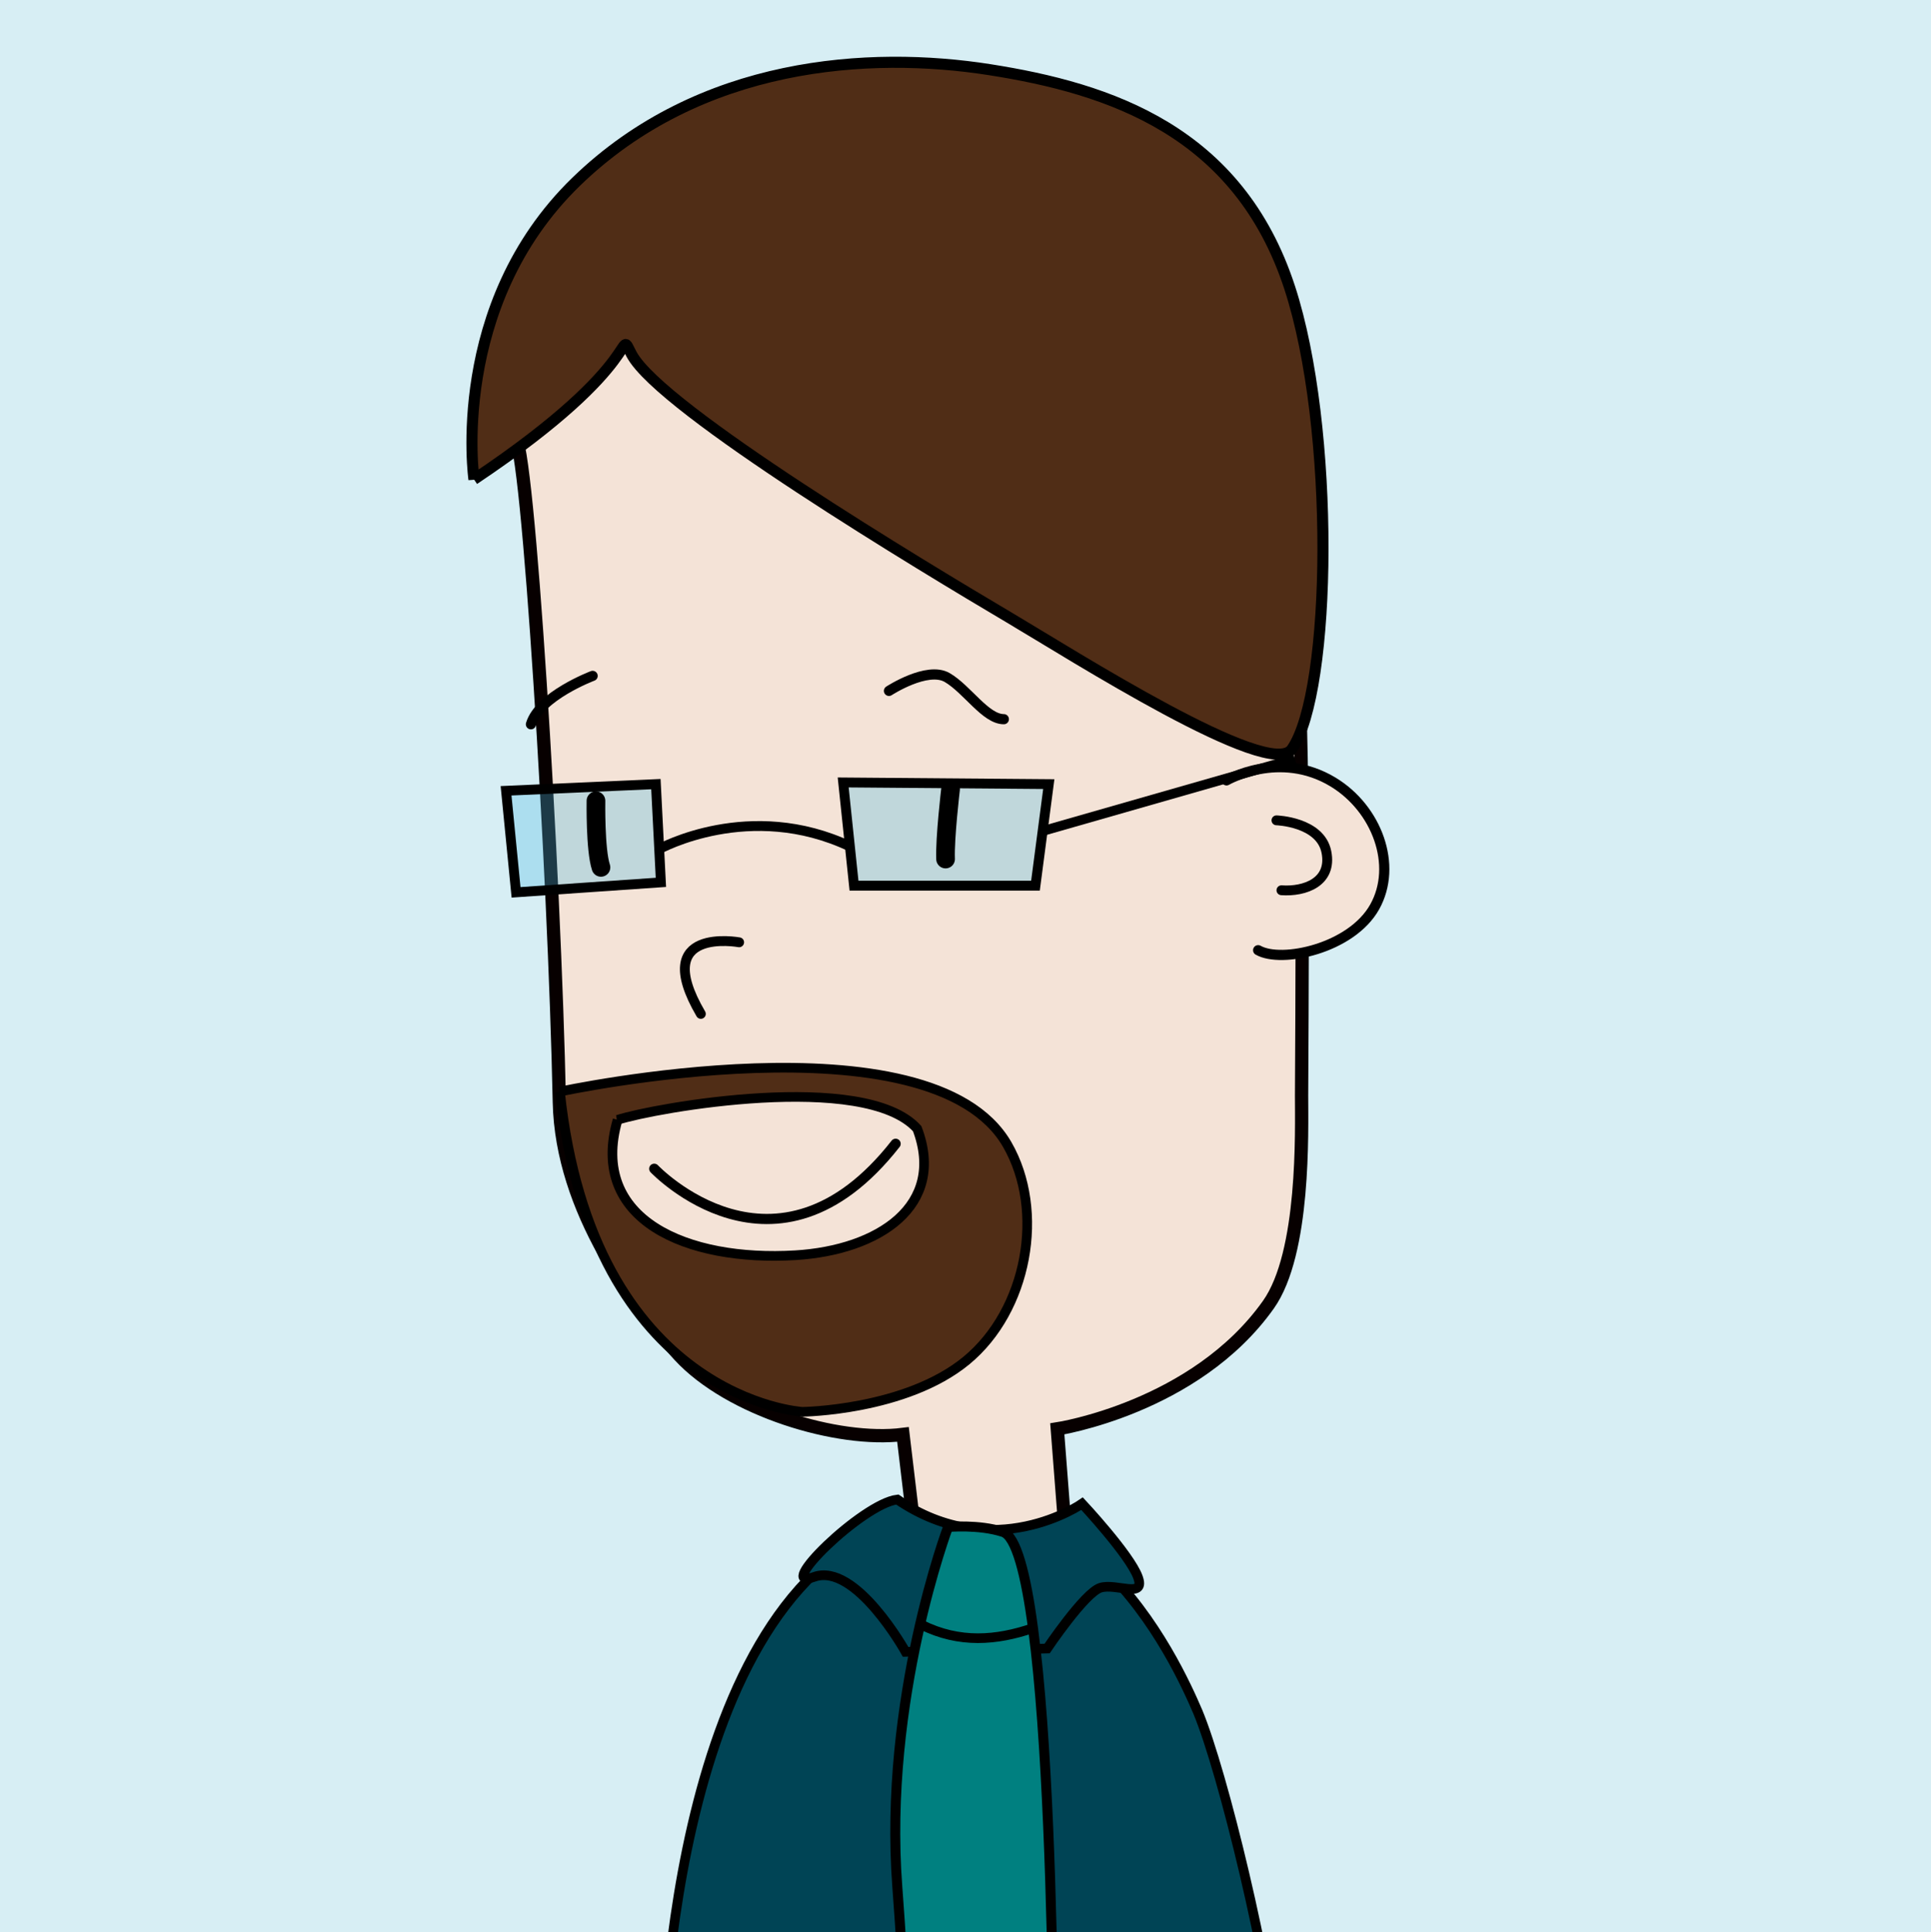 <?xml version="1.0" encoding="UTF-8" standalone="no"?>
<!-- Created with Inkscape (http://www.inkscape.org/) -->

<svg
   xmlns:dc="http://purl.org/dc/elements/1.1/"
   xmlns:cc="http://creativecommons.org/ns#"
   xmlns:rdf="http://www.w3.org/1999/02/22-rdf-syntax-ns#"
   xmlns:svg="http://www.w3.org/2000/svg"
   xmlns="http://www.w3.org/2000/svg"
   xmlns:sodipodi="http://sodipodi.sourceforge.net/DTD/sodipodi-0.dtd"
   xmlns:inkscape="http://www.inkscape.org/namespaces/inkscape"
   width="620mm"
   height="620.246mm"
   viewBox="0 0 620 620.246"
   version="1.1"
   id="svg8"
   sodipodi:docname="Avatar1.svg"
   inkscape:version="0.92.3 (2405546, 2018-03-11)"
   inkscape:export-filename="D:\Source\StacSolutionsWeb\Images\Avatar1.png"
   inkscape:export-xdpi="96"
   inkscape:export-ydpi="96">
  <defs
     id="defs2" />
  <sodipodi:namedview
     id="base"
     pagecolor="#ffffff"
     bordercolor="#666666"
     borderopacity="1.0"
     inkscape:pageopacity="0.0"
     inkscape:pageshadow="2"
     inkscape:zoom="0.35"
     inkscape:cx="1812.0352"
     inkscape:cy="1241.7688"
     inkscape:document-units="mm"
     inkscape:current-layer="layer2"
     showgrid="false"
     inkscape:window-width="2560"
     inkscape:window-height="1361"
     inkscape:window-x="2391"
     inkscape:window-y="-9"
     inkscape:window-maximized="1"
     fit-margin-top="0"
     fit-margin-left="3.8"
     fit-margin-right="0"
     fit-margin-bottom="0" />
  <g
     inkscape:label="Layer 1"
     inkscape:groupmode="layer"
     id="layer1"
     style="display:inline"
     transform="translate(378.889,45.128)" />
  <g
     inkscape:groupmode="layer"
     id="layer2"
     inkscape:label="Layer 2"
     style="display:inline"
     transform="translate(378.889,45.128)">
    <rect
       style="opacity:1;fill:#d7eef4;fill-opacity:1;stroke:#502d16;stroke-width:3.1;stroke-linecap:round;stroke-miterlimit:4;stroke-dasharray:none;stroke-opacity:1"
       id="rect1807"
       width="811.137"
       height="719.667"
       x="-462.8"
       y="-101.459" />
    <path
       style="fill:#004455;stroke:#000000;stroke-width:3.1;stroke-linecap:butt;stroke-linejoin:miter;stroke-miterlimit:4;stroke-dasharray:none;stroke-opacity:1"
       d="m -166.425,623.897 c 0,0 -0.267,-142.455 66.016,-176.131 66.282,-33.676 99.691,41.694 106.105,56.661 8.018,19.243 22.985,80.448 26.727,116.529 2.332,22.489 -198.848,2.94 -198.848,2.94 z"
       id="path1191"
       inkscape:connector-curvature="0"
       sodipodi:nodetypes="cscsc"
       inkscape:export-xdpi="96"
       inkscape:export-ydpi="96" />
    <path
       style="fill:#f4e3d7;stroke:#070000;stroke-width:4.265;stroke-linecap:butt;stroke-linejoin:miter;stroke-miterlimit:4;stroke-dasharray:none;stroke-opacity:1"
       d="m -213.731,94.888 c 4.291,0 12.913,140.127 14.433,213.816 0.718,34.813 24.411,65.943 38.487,81.25 16.216,17.633 51.003,28.073 71.85,25.43 l 3.788,31.766 49.177,10.691 -3.421,-44.244 c 0,0 44.259,-6.728 67.779,-39.869 11.78,-16.599 10.653,-55.851 10.653,-67.077 0,-11.225 1.161,-135.324 -2.046,-141.738 L -176.848,37.158 Z"
       id="path839"
       inkscape:connector-curvature="0"
       sodipodi:nodetypes="cssccccssccc"
       inkscape:export-xdpi="96"
       inkscape:export-ydpi="96" />
    <path
       style="fill:none;stroke:#000000;stroke-width:3.265;stroke-linecap:round;stroke-linejoin:miter;stroke-miterlimit:4;stroke-dasharray:none;stroke-opacity:1"
       d="m -93.46,176.673 c 0,0 12.294,-8.018 18.709,-4.276 6.414,3.742 12.294,13.363 18.174,13.363"
       id="path845"
       inkscape:connector-curvature="0"
       inkscape:export-xdpi="96"
       inkscape:export-ydpi="96" />
    <path
       style="fill:none;stroke:#000000;stroke-width:3.265;stroke-linecap:round;stroke-linejoin:miter;stroke-miterlimit:4;stroke-dasharray:none;stroke-opacity:1"
       d="m -188.608,171.862 c 0,0 -17.14,6.447 -19.813,15.534"
       id="path847"
       inkscape:connector-curvature="0"
       sodipodi:nodetypes="cc"
       inkscape:export-xdpi="96"
       inkscape:export-ydpi="96" />
    <path
       style="fill:#50bbe5;fill-opacity:0.311;stroke:#000000;stroke-width:3.165;stroke-linecap:butt;stroke-linejoin:miter;stroke-miterlimit:4;stroke-dasharray:none;stroke-opacity:1"
       d="m -216.404,208.745 48.109,-2.138 1.604,31.538 -46.505,3.207 z"
       id="path849"
       inkscape:connector-curvature="0"
       sodipodi:nodetypes="ccccc"
       inkscape:export-xdpi="96"
       inkscape:export-ydpi="96" />
    <path
       style="fill:#50bbe5;fill-opacity:0.31;stroke:#000000;stroke-width:3.165;stroke-linecap:butt;stroke-linejoin:miter;stroke-miterlimit:4;stroke-dasharray:none;stroke-opacity:1"
       d="m -108.16,206.072 3.474,33.141 h 58.264 l 4.276,-32.607 z"
       id="path851"
       inkscape:connector-curvature="0"
       sodipodi:nodetypes="ccccc"
       inkscape:export-xdpi="96"
       inkscape:export-ydpi="96" />
    <path
       style="fill:none;stroke:#000000;stroke-width:3.165;stroke-linecap:butt;stroke-linejoin:miter;stroke-miterlimit:4;stroke-dasharray:none;stroke-opacity:1"
       d="m -167.227,227.454 c 0,0 29.095,-16.124 61.434,-0.756"
       id="path853"
       inkscape:connector-curvature="0"
       sodipodi:nodetypes="cc"
       inkscape:export-xdpi="96"
       inkscape:export-ydpi="96" />
    <path
       style="fill:none;stroke:#000000;stroke-width:6;stroke-linecap:round;stroke-linejoin:miter;stroke-miterlimit:4;stroke-dasharray:none;stroke-opacity:1"
       d="m -73.682,208.21 c 0,0 -1.871,15.769 -1.604,22.451"
       id="path855"
       inkscape:connector-curvature="0"
       sodipodi:nodetypes="cc"
       inkscape:export-xdpi="96"
       inkscape:export-ydpi="96" />
    <path
       style="fill:none;stroke:#000000;stroke-width:6;stroke-linecap:round;stroke-linejoin:miter;stroke-miterlimit:4;stroke-dasharray:none;stroke-opacity:1"
       d="m -187.539,211.952 c 0,0 -0.267,15.769 1.604,21.382"
       id="path857"
       inkscape:connector-curvature="0"
       sodipodi:nodetypes="cc"
       inkscape:export-xdpi="96"
       inkscape:export-ydpi="96" />
    <path
       style="fill:none;stroke:#000000;stroke-width:3.165;stroke-linecap:round;stroke-linejoin:miter;stroke-miterlimit:4;stroke-dasharray:none;stroke-opacity:1"
       d="m -141.569,257.388 c 0,0 -28.865,-5.345 -12.294,22.985"
       id="path859"
       inkscape:connector-curvature="0"
       inkscape:export-xdpi="96"
       inkscape:export-ydpi="96" />
    <path
       style="fill:#502d16;fill-opacity:1;stroke:#000000;stroke-width:3.1;stroke-linecap:butt;stroke-linejoin:miter;stroke-miterlimit:4;stroke-dasharray:none;stroke-opacity:1"
       d="m -199.117,305.316 c 0,0 119.062,-25.702 143.631,17.009 12.284,21.356 6.426,53.2 -13.087,69.311 -19.513,16.111 -52.68,16.489 -52.68,16.489 0,0 -67.28,-3.78 -77.863,-102.81 z"
       id="path1201"
       inkscape:connector-curvature="0"
       sodipodi:nodetypes="csscc"
       inkscape:export-xdpi="96"
       inkscape:export-ydpi="96" />
    <path
       style="fill:#f4e3d7;stroke:#000000;stroke-width:3.1;stroke-linecap:butt;stroke-linejoin:miter;stroke-miterlimit:4;stroke-dasharray:none;stroke-opacity:1"
       d="m -180.596,314.387 c 11.906,-3.874 79.274,-15.85 96.195,2.835 9.362,24.732 -12.355,39.02 -39.12,40.632 -34.771,2.095 -66.389,-11.333 -57.074,-43.467 z"
       id="path1203"
       inkscape:connector-curvature="0"
       sodipodi:nodetypes="ccsc"
       inkscape:export-xdpi="96"
       inkscape:export-ydpi="96" />
    <path
       style="fill:none;stroke:#000000;stroke-width:3.265;stroke-linecap:round;stroke-linejoin:miter;stroke-miterlimit:4;stroke-dasharray:none;stroke-opacity:1"
       d="m -168.83,330.085 c 0,0 39.021,41.16 77.508,-8.018"
       id="path861"
       inkscape:connector-curvature="0"
       inkscape:export-xdpi="96"
       inkscape:export-ydpi="96" />
    <path
       style="fill:#f4e3d7;stroke:#000000;stroke-width:3.265;stroke-linecap:round;stroke-linejoin:miter;stroke-miterlimit:4;stroke-dasharray:none;stroke-opacity:1"
       d="m 14.917,205.404 c 0,0 16.997,-9.885 34.21,0.535 14.057,8.509 20.847,26.727 13.363,40.09 -7.484,13.363 -29.934,18.174 -37.418,13.898"
       id="path841"
       inkscape:connector-curvature="0"
       sodipodi:nodetypes="cssc"
       inkscape:export-xdpi="96"
       inkscape:export-ydpi="96" />
    <path
       style="fill:#f4e3d7;stroke:#000000;stroke-width:3.165;stroke-linecap:round;stroke-linejoin:miter;stroke-miterlimit:4;stroke-dasharray:none;stroke-opacity:1"
       d="m 30.953,218.233 c 0,0 14.111,0.44 16.036,10.156 1.916,9.668 -6.949,12.829 -14.432,12.294"
       id="path843"
       inkscape:connector-curvature="0"
       sodipodi:nodetypes="csc"
       inkscape:export-xdpi="96"
       inkscape:export-ydpi="96" />
    <path
       style="fill:none;stroke:#000000;stroke-width:3.1;stroke-linecap:butt;stroke-linejoin:miter;stroke-miterlimit:4;stroke-dasharray:none;stroke-opacity:1"
       d="M -44.525,221.783 36.866,198.482"
       id="path869"
       inkscape:connector-curvature="0"
       sodipodi:nodetypes="cc"
       inkscape:export-xdpi="96"
       inkscape:export-ydpi="96" />
    <path
       style="fill:#502d16;stroke:#000000;stroke-width:3.565;stroke-linecap:butt;stroke-linejoin:miter;stroke-miterlimit:4;stroke-dasharray:none;stroke-opacity:1"
       d="m -226.709,108.768 c 0,0 -8.053,-55.865 32.773,-95.517 39.836,-38.691 94.227,-42.066 132.78,-36.018 C -22.602,-16.72 18.795,-3.08 35.201,47.223 49.842,92.113 48.816,176.712 35.911,195.359 28.855,205.555 -34.341,165.264 -54.836,153.139 -81.582,137.314 -166.531,86.35 -176.06,68.702 c -5.228,-9.683 6.269,1.993 -50.649,40.066 z"
       id="path833"
       inkscape:connector-curvature="0"
       sodipodi:nodetypes="cssssssc"
       inkscape:export-xdpi="96"
       inkscape:export-ydpi="96" />
    <path
       style="fill:#004455;stroke:#000000;stroke-width:3.1;stroke-linecap:butt;stroke-linejoin:miter;stroke-miterlimit:4;stroke-dasharray:none;stroke-opacity:1"
       d="m -88.115,485.185 c 0,0 -16.036,-28.865 -29.4,-24.054 -13.364,4.811 15.502,-23.52 26.727,-24.856 31.003,21.114 59.333,1.336 59.333,1.336 0,0 15.234,16.303 17.907,23.52 2.673,7.216 -6.949,1.871 -12.027,3.475 -5.078,1.604 -17.105,19.511 -17.105,19.511 z"
       id="path1193"
       inkscape:connector-curvature="0"
       sodipodi:nodetypes="csccsccc"
       inkscape:export-xdpi="96"
       inkscape:export-ydpi="96" />
    <path
       style="fill:#008080;stroke:#000000;stroke-width:3.2;stroke-linecap:butt;stroke-linejoin:miter;stroke-miterlimit:4;stroke-dasharray:none;stroke-opacity:1"
       d="m -74.484,445.094 c 0,0 -20.847,55.325 -16.303,115.46 4.544,60.136 1.871,68.154 1.871,68.154 l 48.376,2.673 c 0,0 0.594,-179.15 -16.303,-184.683 -7.725,-2.53 -17.64,-1.604 -17.64,-1.604 z"
       id="path1195"
       inkscape:connector-curvature="0"
       sodipodi:nodetypes="csccsc"
       inkscape:export-xdpi="96"
       inkscape:export-ydpi="96" />
    <path
       style="fill:none;stroke:#000000;stroke-width:3.1;stroke-linecap:butt;stroke-linejoin:miter;stroke-miterlimit:4;stroke-dasharray:none;stroke-opacity:1"
       d="m -83.012,476.491 c 12.201,6.062 24.048,5.066 35.747,1.087"
       id="path1197"
       inkscape:connector-curvature="0"
       sodipodi:nodetypes="cc"
       inkscape:export-xdpi="96"
       inkscape:export-ydpi="96" />
  </g>
</svg>
